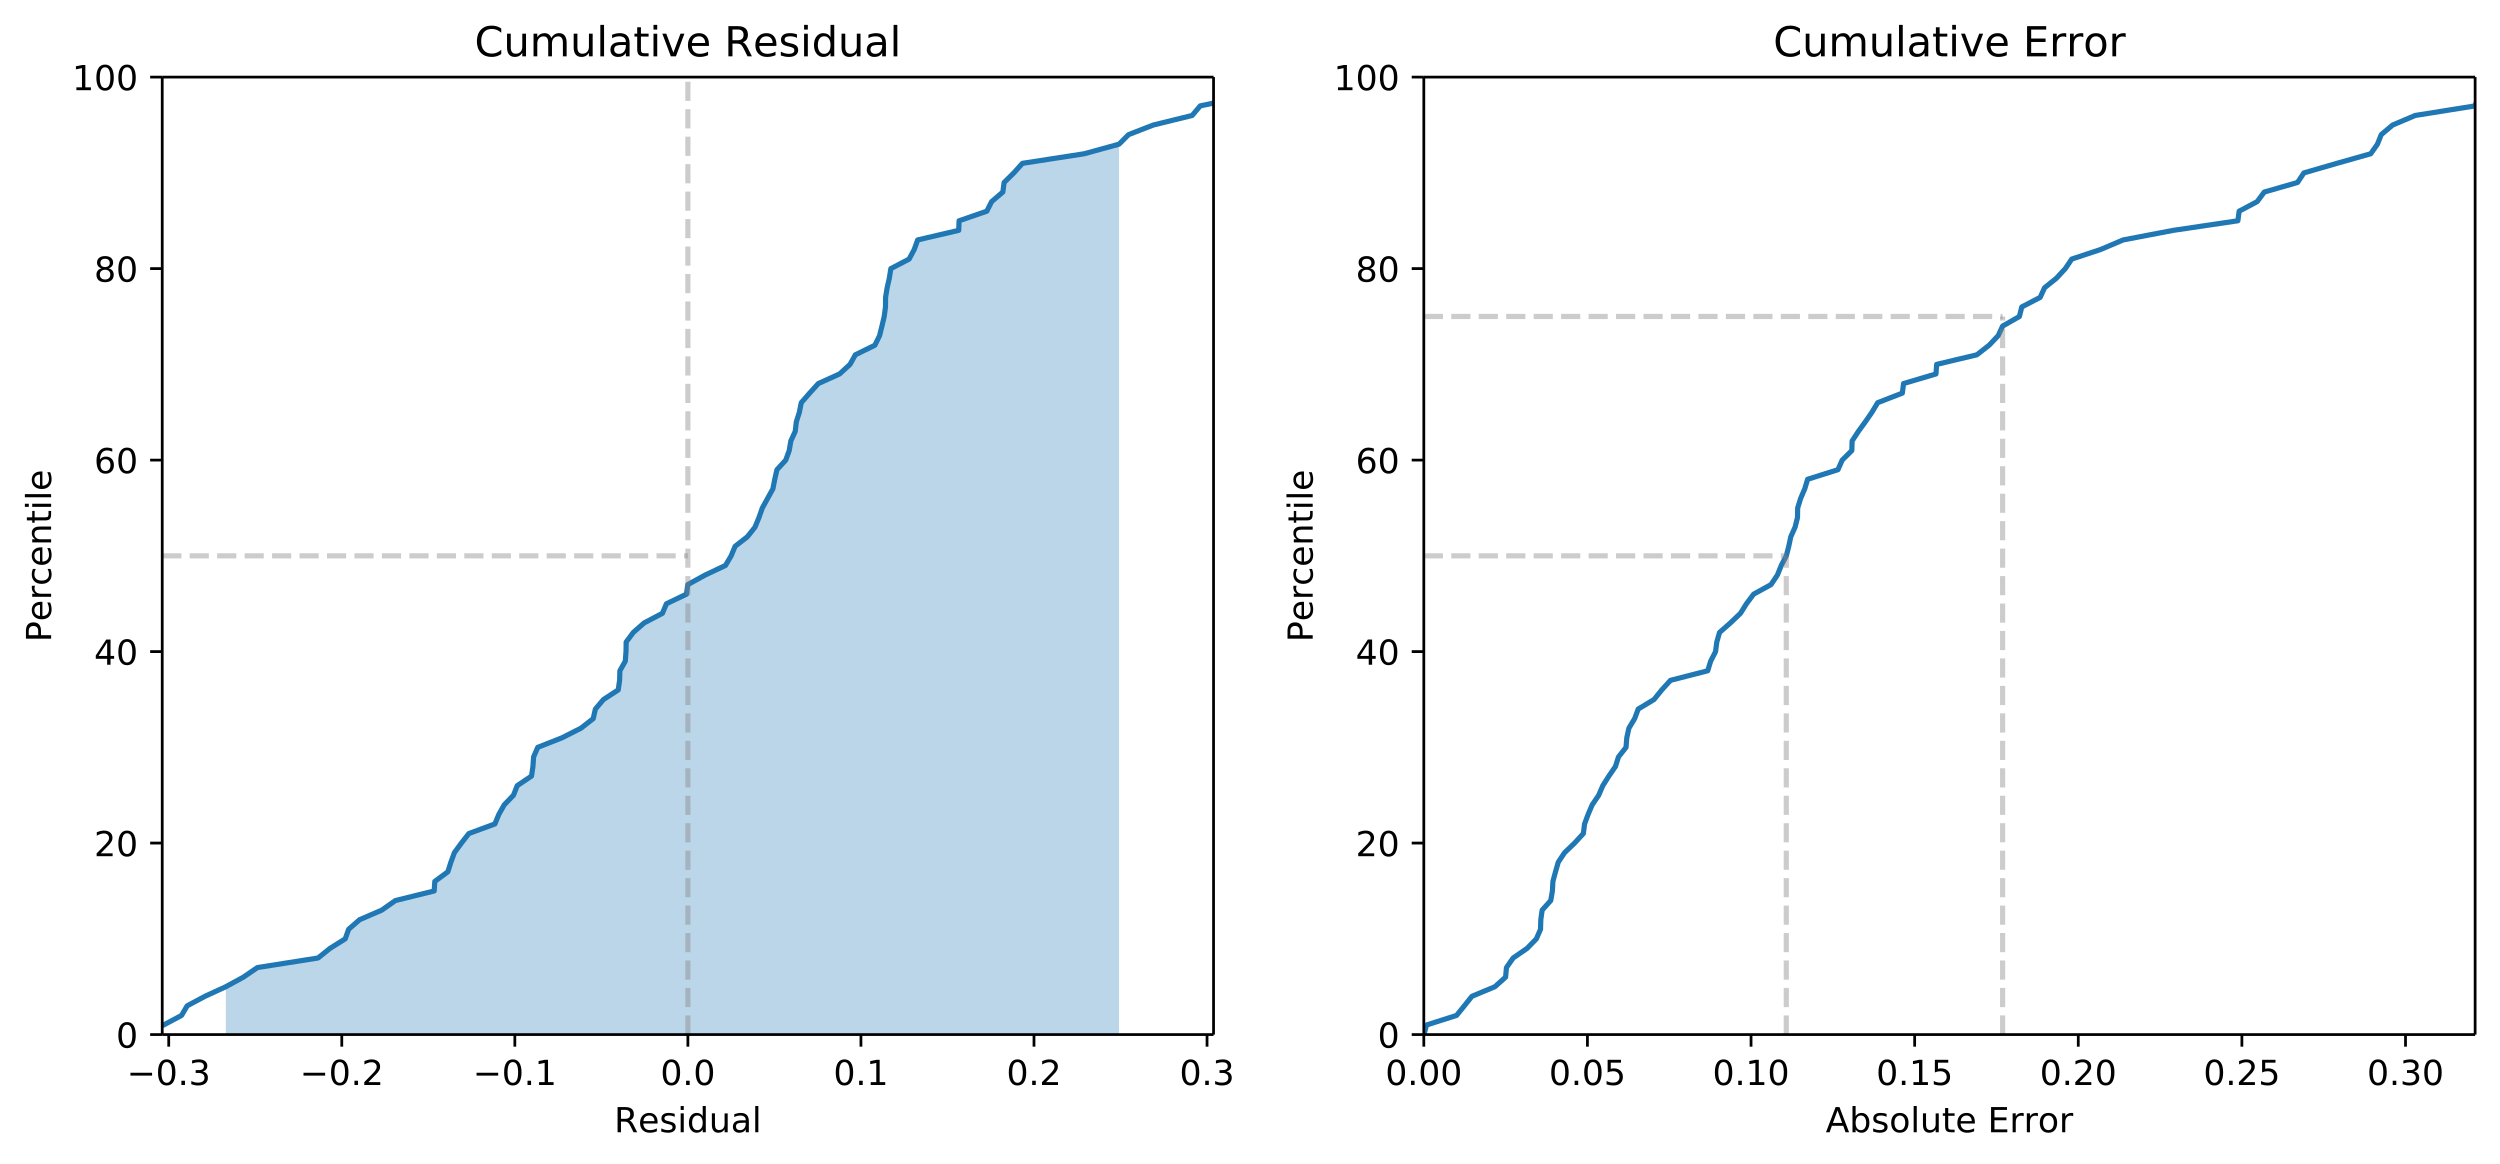 <svg height="449.432" viewBox="0 0 723.766 337.074" width="965.021" xmlns="http://www.w3.org/2000/svg" xmlns:xlink="http://www.w3.org/1999/xlink"><defs><style>*{stroke-linecap:butt;stroke-linejoin:round}</style></defs><g id="figure_1"><path d="M0 337.074h723.766V0H0z" fill="#fff" id="patch_1"/><g id="axes_1"><path d="M46.966 299.518h304.363v-277.2H46.966z" fill="#fff" id="patch_2"/><path clip-path="url(#p0d0ef9aa21)" d="M65.378 299.518v-13.86l5.094-2.772 4.042-2.772 17.563-2.772 3.448-2.772 4.421-2.772.991-2.772 3.177-2.772 6.418-2.772 3.947-2.772 11.22-2.772.186-2.772 3.773-2.772.881-2.772 1.013-2.772 2.023-2.772 2.167-2.772 7.534-2.772 1.146-2.772 1.568-2.772 2.665-2.772 1.095-2.772 4.124-2.772.418-2.772.19-2.772 1.2-2.772 7.034-2.772 5.472-2.772 3.555-2.772.627-2.772 2.35-2.772 4.265-2.772.397-2.772.08-2.772 1.568-2.772.206-2.772.043-2.772 2.064-2.772 3.151-2.772 5.285-2.772 1.165-2.772 5.793-2.772.383-2.772 5.04-2.772 5.873-2.772 1.636-2.772 1.156-2.772 3.555-2.772 2.199-2.772 1.147-2.772.973-2.772 1.529-2.772 1.531-2.772.545-2.772.627-2.772 2.549-2.772 1.006-2.772.466-2.772 1.272-2.772.322-2.772.879-2.772.547-2.772 2.425-2.772 2.518-2.772 6.148-2.772 3.028-2.772 1.535-2.772 5.657-2.772 1.361-2.772.69-2.772.655-2.772.37-2.772.026-2.772.452-2.772.632-2.772.438-2.772 5.293-2.772 1.48-2.772.997-2.772 11.883-2.772.105-2.772 8.026-2.772 1.393-2.772 3.243-2.772.373-2.772 2.814-2.772 2.488-2.772 17.892-2.772 10.079-2.772v257.796H65.378z" fill="#1f77b4" fill-opacity=".3" id="PolyCollection_1"/><g id="matplotlib.axis_1"><g id="xtick_1"><g id="line2d_1"><defs><path d="M0 0v3.5" id="mc95656dff8" stroke="#000" stroke-width=".8"/></defs><use x="48.849" xlink:href="#mc95656dff8" y="299.518" stroke="#000" stroke-width=".8"/></g><g id="text_1"><defs><path d="M10.594 35.5h62.593v-8.297H10.594z" id="DejaVuSans-8722"/><path d="M31.781 66.406q-7.61 0-11.453-7.5Q16.5 51.422 16.5 36.375q0-14.984 3.828-22.484 3.844-7.5 11.453-7.5 7.672 0 11.5 7.5 3.844 7.5 3.844 22.484 0 15.047-3.844 22.531-3.828 7.5-11.5 7.5zm0 7.813q12.266 0 18.735-9.703 6.468-9.688 6.468-28.141 0-18.406-6.468-28.11-6.47-9.687-18.735-9.687-12.25 0-18.718 9.688-6.47 9.703-6.47 28.109 0 18.453 6.47 28.14Q19.53 74.22 31.78 74.22z" id="DejaVuSans-48"/><path d="M10.688 12.406H21V0H10.687z" id="DejaVuSans-46"/><path d="M40.578 39.313Q47.656 37.797 51.625 33q3.984-4.781 3.984-11.813 0-10.78-7.422-16.703-7.421-5.906-21.093-5.906-4.578 0-9.438.906-4.86.907-10.031 2.72v9.515q4.094-2.39 8.969-3.61 4.89-1.218 10.218-1.218 9.266 0 14.125 3.656 4.86 3.656 4.86 10.64 0 6.454-4.516 10.079-4.515 3.64-12.562 3.64h-8.5v8.11h8.89q7.266 0 11.125 2.906 3.86 2.906 3.86 8.375 0 5.61-3.985 8.61-3.968 3.015-11.39 3.015-4.063 0-8.703-.89-4.641-.876-10.203-2.72v8.782q5.624 1.562 10.53 2.344 4.907.78 9.25.78 11.235 0 17.766-5.109 6.547-5.093 6.547-13.78 0-6.063-3.468-10.235-3.47-4.172-9.86-5.782z" id="DejaVuSans-51"/></defs><g transform="matrix(.1 0 0 -.1 36.708 314.117)"><use xlink:href="#DejaVuSans-8722"/><use x="83.789" xlink:href="#DejaVuSans-48"/><use x="147.412" xlink:href="#DejaVuSans-46"/><use x="179.199" xlink:href="#DejaVuSans-51"/></g></g></g><g id="xtick_2"><use x="98.949" xlink:href="#mc95656dff8" y="299.518" stroke="#000" stroke-width=".8" id="line2d_2"/><g id="text_2"><defs><path d="M19.188 8.297h34.421V0H7.33v8.297q5.609 5.812 15.296 15.594 9.703 9.797 12.188 12.64 4.734 5.313 6.609 9 1.89 3.688 1.89 7.25 0 5.813-4.078 9.469-4.078 3.672-10.625 3.672-4.64 0-9.797-1.61-5.14-1.609-11-4.89v9.969Q13.767 71.78 18.938 73q5.188 1.219 9.485 1.219 11.328 0 18.062-5.672 6.735-5.656 6.735-15.125 0-4.5-1.688-8.531-1.672-4.016-6.125-9.485-1.218-1.422-7.765-8.187-6.532-6.766-18.453-18.922z" id="DejaVuSans-50"/></defs><g transform="matrix(.1 0 0 -.1 86.807 314.117)"><use xlink:href="#DejaVuSans-8722"/><use x="83.789" xlink:href="#DejaVuSans-48"/><use x="147.412" xlink:href="#DejaVuSans-46"/><use x="179.199" xlink:href="#DejaVuSans-50"/></g></g></g><g id="xtick_3"><use x="149.048" xlink:href="#mc95656dff8" y="299.518" stroke="#000" stroke-width=".8" id="line2d_3"/><g id="text_3"><defs><path d="M12.406 8.297h16.11v55.625l-17.532-3.516v8.985l17.438 3.515h9.86V8.296H54.39V0H12.406z" id="DejaVuSans-49"/></defs><g transform="matrix(.1 0 0 -.1 136.907 314.117)"><use xlink:href="#DejaVuSans-8722"/><use x="83.789" xlink:href="#DejaVuSans-48"/><use x="147.412" xlink:href="#DejaVuSans-46"/><use x="179.199" xlink:href="#DejaVuSans-49"/></g></g></g><g id="xtick_4"><use x="199.147" xlink:href="#mc95656dff8" y="299.518" stroke="#000" stroke-width=".8" id="line2d_4"/><g transform="matrix(.1 0 0 -.1 191.196 314.117)" id="text_4"><use xlink:href="#DejaVuSans-48"/><use x="63.623" xlink:href="#DejaVuSans-46"/><use x="95.41" xlink:href="#DejaVuSans-48"/></g></g><g id="xtick_5"><use x="249.247" xlink:href="#mc95656dff8" y="299.518" stroke="#000" stroke-width=".8" id="line2d_5"/><g transform="matrix(.1 0 0 -.1 241.295 314.117)" id="text_5"><use xlink:href="#DejaVuSans-48"/><use x="63.623" xlink:href="#DejaVuSans-46"/><use x="95.41" xlink:href="#DejaVuSans-49"/></g></g><g id="xtick_6"><use x="299.346" xlink:href="#mc95656dff8" y="299.518" stroke="#000" stroke-width=".8" id="line2d_6"/><g transform="matrix(.1 0 0 -.1 291.395 314.117)" id="text_6"><use xlink:href="#DejaVuSans-48"/><use x="63.623" xlink:href="#DejaVuSans-46"/><use x="95.41" xlink:href="#DejaVuSans-50"/></g></g><g id="xtick_7"><use x="349.446" xlink:href="#mc95656dff8" y="299.518" stroke="#000" stroke-width=".8" id="line2d_7"/><g transform="matrix(.1 0 0 -.1 341.494 314.117)" id="text_7"><use xlink:href="#DejaVuSans-48"/><use x="63.623" xlink:href="#DejaVuSans-46"/><use x="95.41" xlink:href="#DejaVuSans-51"/></g></g><g id="text_8"><defs><path d="M44.39 34.188q3.172-1.079 6.172-4.594 3-3.516 6.032-9.672L66.609 0H56l-9.313 18.703q-3.624 7.328-7.015 9.719-3.39 2.39-9.25 2.39h-10.75V0h-9.86v72.906h22.266q12.5 0 18.656-5.234 6.157-5.219 6.157-15.766 0-6.89-3.203-11.437-3.204-4.532-9.297-6.282zM19.673 64.797V38.922h12.406q7.125 0 10.766 3.297 3.64 3.297 3.64 9.687 0 6.39-3.64 9.64-3.64 3.25-10.766 3.25z" id="DejaVuSans-82"/><path d="M56.203 29.594v-4.39H14.891q.593-9.282 5.593-14.142 5-4.859 13.938-4.859 5.172 0 10.031 1.266 4.86 1.265 9.656 3.812v-8.5Q49.266.734 44.187-.344 39.11-1.422 33.892-1.422q-13.094 0-20.735 7.61-7.64 7.625-7.64 20.625 0 13.421 7.25 21.296Q20.016 56 32.328 56q11.031 0 17.453-7.11 6.422-7.093 6.422-19.296zm-8.984 2.64q-.094 7.36-4.125 11.75-4.032 4.407-10.672 4.407-7.516 0-12.031-4.25-4.516-4.25-5.203-11.97z" id="DejaVuSans-101"/><path d="M44.281 53.078v-8.5q-3.797 1.953-7.906 2.922-4.094.984-8.5.984-6.688 0-10.031-2.047-3.344-2.046-3.344-6.156 0-3.125 2.39-4.906 2.391-1.781 9.626-3.39l3.078-.688q9.562-2.047 13.593-5.781 4.032-3.735 4.032-10.422 0-7.625-6.032-12.078-6.03-4.438-16.578-4.438-4.39 0-9.156.86Q10.688.296 5.422 2v9.281q4.984-2.594 9.812-3.89 4.829-1.282 9.579-1.282 6.343 0 9.75 2.172 3.421 2.172 3.421 6.125 0 3.656-2.468 5.61-2.453 1.953-10.813 3.765l-3.125.735q-8.344 1.75-12.062 5.39-3.704 3.64-3.704 9.985 0 7.718 5.47 11.906Q16.75 56 26.811 56q4.97 0 9.36-.734 4.406-.72 8.11-2.188z" id="DejaVuSans-115"/><path d="M9.422 54.688h8.984V0H9.422zm0 21.296h8.984v-11.39H9.422z" id="DejaVuSans-105"/><path d="M45.406 46.39v29.594h8.985V0h-8.985v8.203Q42.578 3.328 38.25.953q-4.313-2.375-10.375-2.375-9.906 0-16.14 7.906-6.22 7.922-6.22 20.813 0 12.89 6.22 20.797Q17.968 56 27.874 56q6.063 0 10.375-2.375 4.328-2.36 7.156-7.234zm-30.61-19.093q0-9.906 4.079-15.547 4.078-5.64 11.203-5.64 7.125 0 11.219 5.64 4.11 5.64 4.11 15.547 0 9.906-4.11 15.547-4.094 5.64-11.219 5.64-7.125 0-11.203-5.64-4.078-5.64-4.078-15.547z" id="DejaVuSans-100"/><path d="M8.5 21.578v33.11h8.984V21.922q0-7.766 3.016-11.656 3.031-3.875 9.094-3.875 7.265 0 11.484 4.64 4.234 4.64 4.234 12.656v31h8.985V0h-8.984v8.406Q42.047 3.422 37.718 1q-4.313-2.422-10.032-2.422-9.421 0-14.312 5.86Q8.5 10.296 8.5 21.578zM31.11 56z" id="DejaVuSans-117"/><path d="M34.281 27.484q-10.89 0-15.093-2.484-4.204-2.484-4.204-8.5 0-4.781 3.157-7.594 3.156-2.797 8.562-2.797 7.485 0 12 5.297 4.516 5.297 4.516 14.078v2zm17.922 3.72V0H43.22v8.297Q40.14 3.328 35.547.953q-4.594-2.375-11.234-2.375-8.391 0-13.36 4.719Q6 8.016 6 15.922q0 9.219 6.172 13.906 6.187 4.688 18.437 4.688h12.61v.89q0 6.203-4.078 9.594-4.078 3.39-11.453 3.39-4.688 0-9.141-1.124-4.438-1.125-8.531-3.375v8.312q4.921 1.906 9.562 2.844 4.64.953 9.031.953 11.875 0 17.735-6.156 5.86-6.14 5.86-18.64z" id="DejaVuSans-97"/><path d="M9.422 75.984h8.984V0H9.422z" id="DejaVuSans-108"/></defs><g transform="matrix(.1 0 0 -.1 177.81 327.795)"><use xlink:href="#DejaVuSans-82"/><use x="69.42" xlink:href="#DejaVuSans-101"/><use x="130.943" xlink:href="#DejaVuSans-115"/><use x="183.043" xlink:href="#DejaVuSans-105"/><use x="210.826" xlink:href="#DejaVuSans-100"/><use x="274.303" xlink:href="#DejaVuSans-117"/><use x="337.682" xlink:href="#DejaVuSans-97"/><use x="398.961" xlink:href="#DejaVuSans-108"/></g></g></g><g id="matplotlib.axis_2"><g id="ytick_1"><g id="line2d_8"><defs><path d="M0 0h-3.5" id="mad089ccb6d" stroke="#000" stroke-width=".8"/></defs><use x="46.966" xlink:href="#mad089ccb6d" y="299.518" stroke="#000" stroke-width=".8"/></g><use xlink:href="#DejaVuSans-48" transform="matrix(.1 0 0 -.1 33.603 303.317)" id="text_9"/></g><g id="ytick_2"><use x="46.966" xlink:href="#mad089ccb6d" y="244.078" stroke="#000" stroke-width=".8" id="line2d_9"/><g transform="matrix(.1 0 0 -.1 27.24 247.877)" id="text_10"><use xlink:href="#DejaVuSans-50"/><use x="63.623" xlink:href="#DejaVuSans-48"/></g></g><g id="ytick_3"><use x="46.966" xlink:href="#mad089ccb6d" y="188.638" stroke="#000" stroke-width=".8" id="line2d_10"/><g id="text_11"><defs><path d="M37.797 64.313L12.89 25.39h24.906zm-2.594 8.593H47.61V25.391h10.407v-8.203H47.609V0h-9.812v17.188H4.89v9.515z" id="DejaVuSans-52"/></defs><g transform="matrix(.1 0 0 -.1 27.24 192.437)"><use xlink:href="#DejaVuSans-52"/><use x="63.623" xlink:href="#DejaVuSans-48"/></g></g></g><g id="ytick_4"><use x="46.966" xlink:href="#mad089ccb6d" y="133.198" stroke="#000" stroke-width=".8" id="line2d_11"/><g id="text_12"><defs><path d="M33.016 40.375q-6.641 0-10.532-4.547-3.875-4.531-3.875-12.437 0-7.86 3.875-12.438 3.891-4.562 10.532-4.562 6.64 0 10.515 4.562 3.875 4.578 3.875 12.438 0 7.906-3.875 12.437-3.875 4.547-10.515 4.547zm19.578 30.922v-8.984q-3.719 1.75-7.5 2.671-3.782.938-7.5.938-9.766 0-14.922-6.594-5.14-6.594-5.875-19.922 2.875 4.25 7.219 6.516 4.359 2.266 9.578 2.266 10.984 0 17.36-6.672 6.374-6.657 6.374-18.125 0-11.235-6.64-18.032-6.641-6.78-17.672-6.78-12.657 0-19.344 9.687-6.688 9.703-6.688 28.109 0 17.281 8.204 27.563 8.203 10.28 22.015 10.28 3.719 0 7.5-.734t7.89-2.187z" id="DejaVuSans-54"/></defs><g transform="matrix(.1 0 0 -.1 27.24 136.997)"><use xlink:href="#DejaVuSans-54"/><use x="63.623" xlink:href="#DejaVuSans-48"/></g></g></g><g id="ytick_5"><use x="46.966" xlink:href="#mad089ccb6d" y="77.758" stroke="#000" stroke-width=".8" id="line2d_12"/><g id="text_13"><defs><path d="M31.781 34.625q-7.031 0-11.062-3.766-4.016-3.765-4.016-10.343 0-6.594 4.016-10.36Q24.75 6.391 31.78 6.391q7.032 0 11.078 3.78 4.063 3.798 4.063 10.345 0 6.578-4.031 10.343-4.016 3.766-11.11 3.766zm-9.86 4.188q-6.343 1.562-9.89 5.906Q8.5 49.079 8.5 55.329q0 8.733 6.219 13.812 6.234 5.078 17.062 5.078 10.89 0 17.094-5.078 6.203-5.079 6.203-13.813 0-6.25-3.547-10.61-3.531-4.343-9.828-5.906 7.125-1.656 11.094-6.5 3.984-4.828 3.984-11.796 0-10.61-6.468-16.282-6.47-5.656-18.532-5.656-12.047 0-18.531 5.656-6.469 5.672-6.469 16.282 0 6.968 4 11.797 4.016 4.843 11.14 6.5zM18.314 54.39q0-5.657 3.53-8.828 3.548-3.172 9.938-3.172 6.36 0 9.938 3.172 3.593 3.171 3.593 8.828 0 5.672-3.593 8.843-3.578 3.172-9.938 3.172-6.39 0-9.937-3.172-3.532-3.172-3.532-8.843z" id="DejaVuSans-56"/></defs><g transform="matrix(.1 0 0 -.1 27.24 81.557)"><use xlink:href="#DejaVuSans-56"/><use x="63.623" xlink:href="#DejaVuSans-48"/></g></g></g><g id="ytick_6"><use x="46.966" xlink:href="#mad089ccb6d" y="22.318" stroke="#000" stroke-width=".8" id="line2d_13"/><g transform="matrix(.1 0 0 -.1 20.878 26.117)" id="text_14"><use xlink:href="#DejaVuSans-49"/><use x="63.623" xlink:href="#DejaVuSans-48"/><use x="127.246" xlink:href="#DejaVuSans-48"/></g></g><g id="text_15"><defs><path d="M19.672 64.797v-27.39h12.406q6.89 0 10.64 3.562 3.766 3.562 3.766 10.156 0 6.547-3.765 10.11-3.75 3.562-10.64 3.562zm-9.86 8.11h22.266q12.266 0 18.531-5.548 6.282-5.546 6.282-16.234 0-10.797-6.282-16.313-6.265-5.515-18.53-5.515H19.671V0h-9.86z" id="DejaVuSans-80"/><path d="M41.11 46.297q-1.516.875-3.297 1.281Q36.03 48 33.89 48q-7.625 0-11.703-4.953-4.079-4.953-4.079-14.234V0H9.08v54.688h9.03v-8.5q2.844 4.984 7.375 7.39Q30.031 56 36.531 56q.922 0 2.047-.125 1.125-.11 2.484-.36z" id="DejaVuSans-114"/><path d="M48.781 52.594v-8.407q-3.812 2.11-7.64 3.157-3.828 1.047-7.735 1.047-8.75 0-13.593-5.547-4.829-5.532-4.829-15.547 0-10.016 4.829-15.563 4.843-5.53 13.593-5.53 3.907 0 7.735 1.046 3.828 1.047 7.64 3.156V2.094Q45.016.344 40.984-.531q-4.015-.89-8.562-.89-12.36 0-19.64 7.765-7.266 7.765-7.266 20.953 0 13.375 7.343 21.031Q20.22 56 33.016 56q4.14 0 8.093-.86 3.953-.843 7.672-2.546z" id="DejaVuSans-99"/><path d="M54.89 33.016V0h-8.984v32.719q0 7.765-3.031 11.61-3.031 3.858-9.078 3.858-7.281 0-11.484-4.64-4.204-4.625-4.204-12.64V0H9.08v54.688h9.03v-8.5q3.235 4.937 7.594 7.374Q30.078 56 35.797 56q9.422 0 14.25-5.828 4.844-5.828 4.844-17.156z" id="DejaVuSans-110"/><path d="M18.313 70.219V54.688h18.5v-6.985h-18.5V18.016q0-6.688 1.828-8.594 1.828-1.906 7.453-1.906h9.218V0h-9.218q-10.407 0-14.36 3.875-3.953 3.89-3.953 14.14v29.688H2.687v6.984h6.594V70.22z" id="DejaVuSans-116"/></defs><g transform="matrix(0 -.1 -.1 0 14.798 185.87)"><use xlink:href="#DejaVuSans-80"/><use x="60.256" xlink:href="#DejaVuSans-101"/><use x="121.779" xlink:href="#DejaVuSans-114"/><use x="162.861" xlink:href="#DejaVuSans-99"/><use x="217.842" xlink:href="#DejaVuSans-101"/><use x="279.365" xlink:href="#DejaVuSans-110"/><use x="342.744" xlink:href="#DejaVuSans-116"/><use x="381.953" xlink:href="#DejaVuSans-105"/><use x="409.736" xlink:href="#DejaVuSans-108"/><use x="437.52" xlink:href="#DejaVuSans-101"/></g></g></g><path clip-path="url(#p0d0ef9aa21)" d="M38.2 299.518l9.158-2.772 5.2-2.772 1.616-2.772 5.177-2.772 6.027-2.772 5.094-2.772 4.042-2.772 17.563-2.772 3.448-2.772 4.421-2.772.991-2.772 3.177-2.772 6.418-2.772 3.947-2.772 11.22-2.772.186-2.772 3.773-2.772.881-2.772 1.013-2.772 2.023-2.772 2.167-2.772 7.534-2.772 1.146-2.772 1.568-2.772 2.665-2.772 1.095-2.772 4.124-2.772.418-2.772.19-2.772 1.2-2.772 7.034-2.772 5.472-2.772 3.555-2.772.627-2.772 2.35-2.772 4.265-2.772.397-2.772.08-2.772 1.568-2.772.206-2.772.043-2.772 2.064-2.772 3.151-2.772 5.285-2.772 1.165-2.772 5.793-2.772.383-2.772 5.04-2.772 5.873-2.772 1.636-2.772 1.156-2.772 3.555-2.772 2.199-2.772 1.147-2.772.973-2.772 1.529-2.772 1.531-2.772.545-2.772.627-2.772 2.549-2.772 1.006-2.772.466-2.772 1.272-2.772.322-2.772.879-2.772.547-2.772 2.425-2.772 2.518-2.772 6.148-2.772 3.028-2.772 1.535-2.772 5.657-2.772 1.361-2.772.69-2.772.655-2.772.37-2.772.026-2.772.452-2.772.632-2.772.438-2.772 5.293-2.772 1.48-2.772.997-2.772 11.883-2.772.105-2.772 8.026-2.772 1.393-2.772 3.243-2.772.373-2.772 2.814-2.772 2.488-2.772 17.892-2.772 10.079-2.772 2.764-2.772 7.152-2.772 11.26-2.772 2.326-2.772 13.154-2.772 31.15-2.772" fill="none" stroke="#1f77b4" stroke-linecap="square" stroke-width="1.5" id="line2d_14"/><path clip-path="url(#p0d0ef9aa21)" d="M199.147 299.518v-277.2" fill="none" stroke="gray" stroke-dasharray="5.55,2.4" stroke-opacity=".4" stroke-width="1.5" id="line2d_15"/><path clip-path="url(#p0d0ef9aa21)" d="M46.966 160.918h152.181" fill="none" stroke="gray" stroke-dasharray="5.55,2.4" stroke-opacity=".4" stroke-width="1.5" id="line2d_16"/><path d="M46.966 299.518v-277.2" fill="none" stroke="#000" stroke-linecap="square" stroke-width=".8" id="patch_3"/><path d="M351.33 299.518v-277.2" fill="none" stroke="#000" stroke-linecap="square" stroke-width=".8" id="patch_4"/><path d="M46.966 299.518h304.363" fill="none" stroke="#000" stroke-linecap="square" stroke-width=".8" id="patch_5"/><path d="M46.966 22.318h304.363" fill="none" stroke="#000" stroke-linecap="square" stroke-width=".8" id="patch_6"/><g id="text_16"><defs><path d="M64.406 67.281v-10.39q-4.984 4.64-10.625 6.922-5.64 2.296-11.984 2.296-12.5 0-19.14-7.64-6.641-7.64-6.641-22.094 0-14.406 6.64-22.047 6.64-7.64 19.14-7.64 6.345 0 11.985 2.296 5.64 2.297 10.625 6.938V5.609Q59.234 2.094 53.437.33q-5.78-1.75-12.218-1.75-16.563 0-26.094 10.124-9.516 10.14-9.516 27.672 0 17.578 9.516 27.703 9.531 10.14 26.094 10.14 6.531 0 12.312-1.734 5.797-1.734 10.875-5.203z" id="DejaVuSans-67"/><path d="M52 44.188q3.375 6.062 8.063 8.937Q64.75 56 71.093 56q8.548 0 13.188-5.984 4.64-5.97 4.64-17V0h-9.03v32.719q0 7.86-2.797 11.656-2.781 3.813-8.485 3.813-6.984 0-11.046-4.641-4.047-4.625-4.047-12.64V0h-9.032v32.719q0 7.906-2.78 11.687-2.782 3.782-8.595 3.782-6.89 0-10.953-4.657-4.047-4.656-4.047-12.625V0H9.08v54.688h9.03v-8.5q3.078 5.03 7.375 7.421Q29.781 56 35.687 56q5.97 0 10.141-3.031Q50 49.953 52 44.187z" id="DejaVuSans-109"/><path d="M2.984 54.688H12.5L29.594 8.797l17.093 45.89h9.516L35.687 0H23.485z" id="DejaVuSans-118"/></defs><g transform="matrix(.12 0 0 -.12 137.39 16.318)"><use xlink:href="#DejaVuSans-67"/><use x="69.824" xlink:href="#DejaVuSans-117"/><use x="133.203" xlink:href="#DejaVuSans-109"/><use x="230.615" xlink:href="#DejaVuSans-117"/><use x="293.994" xlink:href="#DejaVuSans-108"/><use x="321.777" xlink:href="#DejaVuSans-97"/><use x="383.057" xlink:href="#DejaVuSans-116"/><use x="422.266" xlink:href="#DejaVuSans-105"/><use x="450.049" xlink:href="#DejaVuSans-118"/><use x="509.229" xlink:href="#DejaVuSans-101"/><use x="570.752" xlink:href="#DejaVuSans-32"/><use x="602.539" xlink:href="#DejaVuSans-82"/><use x="671.959" xlink:href="#DejaVuSans-101"/><use x="733.482" xlink:href="#DejaVuSans-115"/><use x="785.582" xlink:href="#DejaVuSans-105"/><use x="813.365" xlink:href="#DejaVuSans-100"/><use x="876.842" xlink:href="#DejaVuSans-117"/><use x="940.221" xlink:href="#DejaVuSans-97"/><use x="1001.5" xlink:href="#DejaVuSans-108"/></g></g></g><g id="axes_2"><path d="M412.202 299.518h304.364v-277.2H412.202z" fill="#fff" id="patch_7"/><g id="matplotlib.axis_3"><g id="xtick_8"><use x="412.202" xlink:href="#mc95656dff8" y="299.518" stroke="#000" stroke-width=".8" id="line2d_17"/><g transform="matrix(.1 0 0 -.1 401.07 314.117)" id="text_17"><use xlink:href="#DejaVuSans-48"/><use x="63.623" xlink:href="#DejaVuSans-46"/><use x="95.41" xlink:href="#DejaVuSans-48"/><use x="159.033" xlink:href="#DejaVuSans-48"/></g></g><g id="xtick_9"><use x="459.57" xlink:href="#mc95656dff8" y="299.518" stroke="#000" stroke-width=".8" id="line2d_18"/><g id="text_18"><defs><path d="M10.797 72.906h38.719v-8.312H19.828v-17.86q2.14.735 4.281 1.094 2.157.36 4.313.36 12.203 0 19.328-6.688 7.14-6.688 7.14-18.11 0-11.765-7.328-18.296-7.328-6.516-20.656-6.516-4.593 0-9.36.781-4.75.782-9.827 2.344v9.922q4.39-2.39 9.078-3.563 4.687-1.171 9.906-1.171 8.453 0 13.375 4.437 4.938 4.438 4.938 12.063 0 7.609-4.938 12.047-4.922 4.453-13.375 4.453-3.953 0-7.89-.875-3.922-.875-8.016-2.735z" id="DejaVuSans-53"/></defs><g transform="matrix(.1 0 0 -.1 448.437 314.117)"><use xlink:href="#DejaVuSans-48"/><use x="63.623" xlink:href="#DejaVuSans-46"/><use x="95.41" xlink:href="#DejaVuSans-48"/><use x="159.033" xlink:href="#DejaVuSans-53"/></g></g></g><g id="xtick_10"><use x="506.938" xlink:href="#mc95656dff8" y="299.518" stroke="#000" stroke-width=".8" id="line2d_19"/><g transform="matrix(.1 0 0 -.1 495.805 314.117)" id="text_19"><use xlink:href="#DejaVuSans-48"/><use x="63.623" xlink:href="#DejaVuSans-46"/><use x="95.41" xlink:href="#DejaVuSans-49"/><use x="159.033" xlink:href="#DejaVuSans-48"/></g></g><g id="xtick_11"><use x="554.306" xlink:href="#mc95656dff8" y="299.518" stroke="#000" stroke-width=".8" id="line2d_20"/><g transform="matrix(.1 0 0 -.1 543.173 314.117)" id="text_20"><use xlink:href="#DejaVuSans-48"/><use x="63.623" xlink:href="#DejaVuSans-46"/><use x="95.41" xlink:href="#DejaVuSans-49"/><use x="159.033" xlink:href="#DejaVuSans-53"/></g></g><g id="xtick_12"><use x="601.674" xlink:href="#mc95656dff8" y="299.518" stroke="#000" stroke-width=".8" id="line2d_21"/><g transform="matrix(.1 0 0 -.1 590.541 314.117)" id="text_21"><use xlink:href="#DejaVuSans-48"/><use x="63.623" xlink:href="#DejaVuSans-46"/><use x="95.41" xlink:href="#DejaVuSans-50"/><use x="159.033" xlink:href="#DejaVuSans-48"/></g></g><g id="xtick_13"><use x="649.042" xlink:href="#mc95656dff8" y="299.518" stroke="#000" stroke-width=".8" id="line2d_22"/><g transform="matrix(.1 0 0 -.1 637.909 314.117)" id="text_22"><use xlink:href="#DejaVuSans-48"/><use x="63.623" xlink:href="#DejaVuSans-46"/><use x="95.41" xlink:href="#DejaVuSans-50"/><use x="159.033" xlink:href="#DejaVuSans-53"/></g></g><g id="xtick_14"><use x="696.41" xlink:href="#mc95656dff8" y="299.518" stroke="#000" stroke-width=".8" id="line2d_23"/><g transform="matrix(.1 0 0 -.1 685.277 314.117)" id="text_23"><use xlink:href="#DejaVuSans-48"/><use x="63.623" xlink:href="#DejaVuSans-46"/><use x="95.41" xlink:href="#DejaVuSans-51"/><use x="159.033" xlink:href="#DejaVuSans-48"/></g></g><g id="text_24"><defs><path d="M34.188 63.188L20.797 26.906h26.812zm-5.579 9.718h11.188L67.578 0h-10.25l-6.64 18.703h-32.86L11.188 0H.78z" id="DejaVuSans-65"/><path d="M48.688 27.297q0 9.906-4.079 15.547-4.078 5.64-11.203 5.64-7.14 0-11.218-5.64-4.079-5.64-4.079-15.547 0-9.906 4.078-15.547 4.079-5.64 11.22-5.64 7.124 0 11.202 5.64t4.078 15.547zM18.108 46.39q2.844 4.875 7.157 7.234Q29.594 56 35.594 56q9.968 0 16.187-7.906 6.235-7.907 6.235-20.797T51.78 6.484q-6.218-7.906-16.187-7.906-6 0-10.328 2.375-4.313 2.375-7.157 7.25V0H9.08v75.984h9.03z" id="DejaVuSans-98"/><path d="M30.61 48.39q-7.22 0-11.422-5.64-4.204-5.64-4.204-15.453 0-9.813 4.172-15.453 4.188-5.64 11.453-5.64 7.188 0 11.375 5.655 4.203 5.672 4.203 15.438 0 9.719-4.203 15.406-4.187 5.688-11.375 5.688zm0 7.61q11.718 0 18.406-7.625 6.703-7.61 6.703-21.078 0-13.422-6.703-21.078-6.688-7.64-18.407-7.64-11.765 0-18.437 7.64-6.656 7.656-6.656 21.078 0 13.469 6.656 21.078Q18.844 56 30.609 56z" id="DejaVuSans-111"/><path d="M9.813 72.906h46.093v-8.312H19.672V43.016H54.39v-8.297H19.67V8.297h37.11V0H9.813z" id="DejaVuSans-69"/></defs><g transform="matrix(.1 0 0 -.1 528.559 327.795)"><use xlink:href="#DejaVuSans-65"/><use x="68.408" xlink:href="#DejaVuSans-98"/><use x="131.885" xlink:href="#DejaVuSans-115"/><use x="183.984" xlink:href="#DejaVuSans-111"/><use x="245.166" xlink:href="#DejaVuSans-108"/><use x="272.949" xlink:href="#DejaVuSans-117"/><use x="336.328" xlink:href="#DejaVuSans-116"/><use x="375.537" xlink:href="#DejaVuSans-101"/><use x="437.061" xlink:href="#DejaVuSans-32"/><use x="468.848" xlink:href="#DejaVuSans-69"/><use x="532.031" xlink:href="#DejaVuSans-114"/><use x="573.129" xlink:href="#DejaVuSans-114"/><use x="614.211" xlink:href="#DejaVuSans-111"/><use x="675.393" xlink:href="#DejaVuSans-114"/></g></g></g><g id="matplotlib.axis_4"><g id="ytick_7"><use x="412.202" xlink:href="#mad089ccb6d" y="299.518" stroke="#000" stroke-width=".8" id="line2d_24"/><use xlink:href="#DejaVuSans-48" transform="matrix(.1 0 0 -.1 398.84 303.317)" id="text_25"/></g><g id="ytick_8"><use x="412.202" xlink:href="#mad089ccb6d" y="244.078" stroke="#000" stroke-width=".8" id="line2d_25"/><g transform="matrix(.1 0 0 -.1 392.477 247.877)" id="text_26"><use xlink:href="#DejaVuSans-50"/><use x="63.623" xlink:href="#DejaVuSans-48"/></g></g><g id="ytick_9"><use x="412.202" xlink:href="#mad089ccb6d" y="188.638" stroke="#000" stroke-width=".8" id="line2d_26"/><g transform="matrix(.1 0 0 -.1 392.477 192.437)" id="text_27"><use xlink:href="#DejaVuSans-52"/><use x="63.623" xlink:href="#DejaVuSans-48"/></g></g><g id="ytick_10"><use x="412.202" xlink:href="#mad089ccb6d" y="133.198" stroke="#000" stroke-width=".8" id="line2d_27"/><g transform="matrix(.1 0 0 -.1 392.477 136.997)" id="text_28"><use xlink:href="#DejaVuSans-54"/><use x="63.623" xlink:href="#DejaVuSans-48"/></g></g><g id="ytick_11"><use x="412.202" xlink:href="#mad089ccb6d" y="77.758" stroke="#000" stroke-width=".8" id="line2d_28"/><g transform="matrix(.1 0 0 -.1 392.477 81.557)" id="text_29"><use xlink:href="#DejaVuSans-56"/><use x="63.623" xlink:href="#DejaVuSans-48"/></g></g><g id="ytick_12"><use x="412.202" xlink:href="#mad089ccb6d" y="22.318" stroke="#000" stroke-width=".8" id="line2d_29"/><g transform="matrix(.1 0 0 -.1 386.114 26.117)" id="text_30"><use xlink:href="#DejaVuSans-49"/><use x="63.623" xlink:href="#DejaVuSans-48"/><use x="127.246" xlink:href="#DejaVuSans-48"/></g></g><g transform="matrix(0 -.1 -.1 0 380.035 185.87)" id="text_31"><use xlink:href="#DejaVuSans-80"/><use x="60.256" xlink:href="#DejaVuSans-101"/><use x="121.779" xlink:href="#DejaVuSans-114"/><use x="162.861" xlink:href="#DejaVuSans-99"/><use x="217.842" xlink:href="#DejaVuSans-101"/><use x="279.365" xlink:href="#DejaVuSans-110"/><use x="342.744" xlink:href="#DejaVuSans-116"/><use x="381.953" xlink:href="#DejaVuSans-105"/><use x="409.736" xlink:href="#DejaVuSans-108"/><use x="437.52" xlink:href="#DejaVuSans-101"/></g></g><path clip-path="url(#pdc2d464117)" d="M412.254 299.518l.724-2.772 8.7-2.772 2.254-2.772 2.204-2.772 6.65-2.772 3.094-2.772.25-2.772 1.936-2.772 4.022-2.772 2.7-2.772 1.203-2.772.081-2.772.39-2.772 2.484-2.772.48-2.772.152-2.772.75-2.772.788-2.772 1.838-2.772 2.892-2.772 2.546-2.772.35-2.772 1.03-2.772 1.186-2.772 1.878-2.772 1.186-2.772 1.755-2.772 1.902-2.772.882-2.772 2.184-2.772.222-2.772.608-2.772 1.662-2.772 1.035-2.772 4.585-2.772 2.235-2.772 2.526-2.772 10.776-2.772.85-2.772 1.42-2.772.357-2.772.792-2.772 3.157-2.772 2.903-2.772 1.738-2.772 2.07-2.772 5.04-2.772 1.85-2.772 1.114-2.772 1.459-2.772.71-2.772.596-2.772 1.236-2.772.7-2.772.049-2.772.855-2.772 1.195-2.772.83-2.772 8.783-2.772 1.225-2.772 2.797-2.772.076-2.772 1.81-2.772 2.015-2.772 1.916-2.772 1.667-2.772 7.134-2.772.353-2.772 9.386-2.772.2-2.772 11.63-2.772 3.545-2.772 2.634-2.772 1.285-2.772 4.848-2.772.705-2.772 5.321-2.772 1.262-2.772 3.443-2.772 2.564-2.772 1.873-2.772 8.362-2.772 6.518-2.772 14.516-2.772 18.696-2.772.363-2.772 5.226-2.772 2.055-2.772 9.632-2.772 1.837-2.772 9.558-2.772 9.79-2.772 1.944-2.772 1.11-2.772 3.29-2.772 6.545-2.772 17.316-2.772 1.011-2.772 7.21-.34" fill="none" stroke="#1f77b4" stroke-linecap="square" stroke-width="1.5" id="line2d_30"/><path clip-path="url(#pdc2d464117)" d="M412.202 160.918h104.942" fill="none" stroke="gray" stroke-dasharray="5.55,2.4" stroke-opacity=".4" stroke-width="1.5" id="line2d_31"/><path clip-path="url(#pdc2d464117)" d="M517.144 299.518v-138.6" fill="none" stroke="gray" stroke-dasharray="5.55,2.4" stroke-opacity=".4" stroke-width="1.5" id="line2d_32"/><path clip-path="url(#pdc2d464117)" d="M412.202 91.618h167.569" fill="none" stroke="gray" stroke-dasharray="5.55,2.4" stroke-opacity=".4" stroke-width="1.5" id="line2d_33"/><path clip-path="url(#pdc2d464117)" d="M579.771 299.518v-207.9" fill="none" stroke="gray" stroke-dasharray="5.55,2.4" stroke-opacity=".4" stroke-width="1.5" id="line2d_34"/><path d="M412.202 299.518v-277.2" fill="none" stroke="#000" stroke-linecap="square" stroke-width=".8" id="patch_8"/><path d="M716.566 299.518v-277.2" fill="none" stroke="#000" stroke-linecap="square" stroke-width=".8" id="patch_9"/><path d="M412.202 299.518h304.364" fill="none" stroke="#000" stroke-linecap="square" stroke-width=".8" id="patch_10"/><path d="M412.202 22.318h304.364" fill="none" stroke="#000" stroke-linecap="square" stroke-width=".8" id="patch_11"/><g transform="matrix(.12 0 0 -.12 513.373 16.318)" id="text_32"><use xlink:href="#DejaVuSans-67"/><use x="69.824" xlink:href="#DejaVuSans-117"/><use x="133.203" xlink:href="#DejaVuSans-109"/><use x="230.615" xlink:href="#DejaVuSans-117"/><use x="293.994" xlink:href="#DejaVuSans-108"/><use x="321.777" xlink:href="#DejaVuSans-97"/><use x="383.057" xlink:href="#DejaVuSans-116"/><use x="422.266" xlink:href="#DejaVuSans-105"/><use x="450.049" xlink:href="#DejaVuSans-118"/><use x="509.229" xlink:href="#DejaVuSans-101"/><use x="570.752" xlink:href="#DejaVuSans-32"/><use x="602.539" xlink:href="#DejaVuSans-69"/><use x="665.723" xlink:href="#DejaVuSans-114"/><use x="706.82" xlink:href="#DejaVuSans-114"/><use x="747.902" xlink:href="#DejaVuSans-111"/><use x="809.084" xlink:href="#DejaVuSans-114"/></g></g></g><defs><clipPath id="p0d0ef9aa21"><path d="M46.966 22.318H351.33v277.2H46.966z"/></clipPath><clipPath id="pdc2d464117"><path d="M412.202 22.318h304.364v277.2H412.202z"/></clipPath></defs></svg>